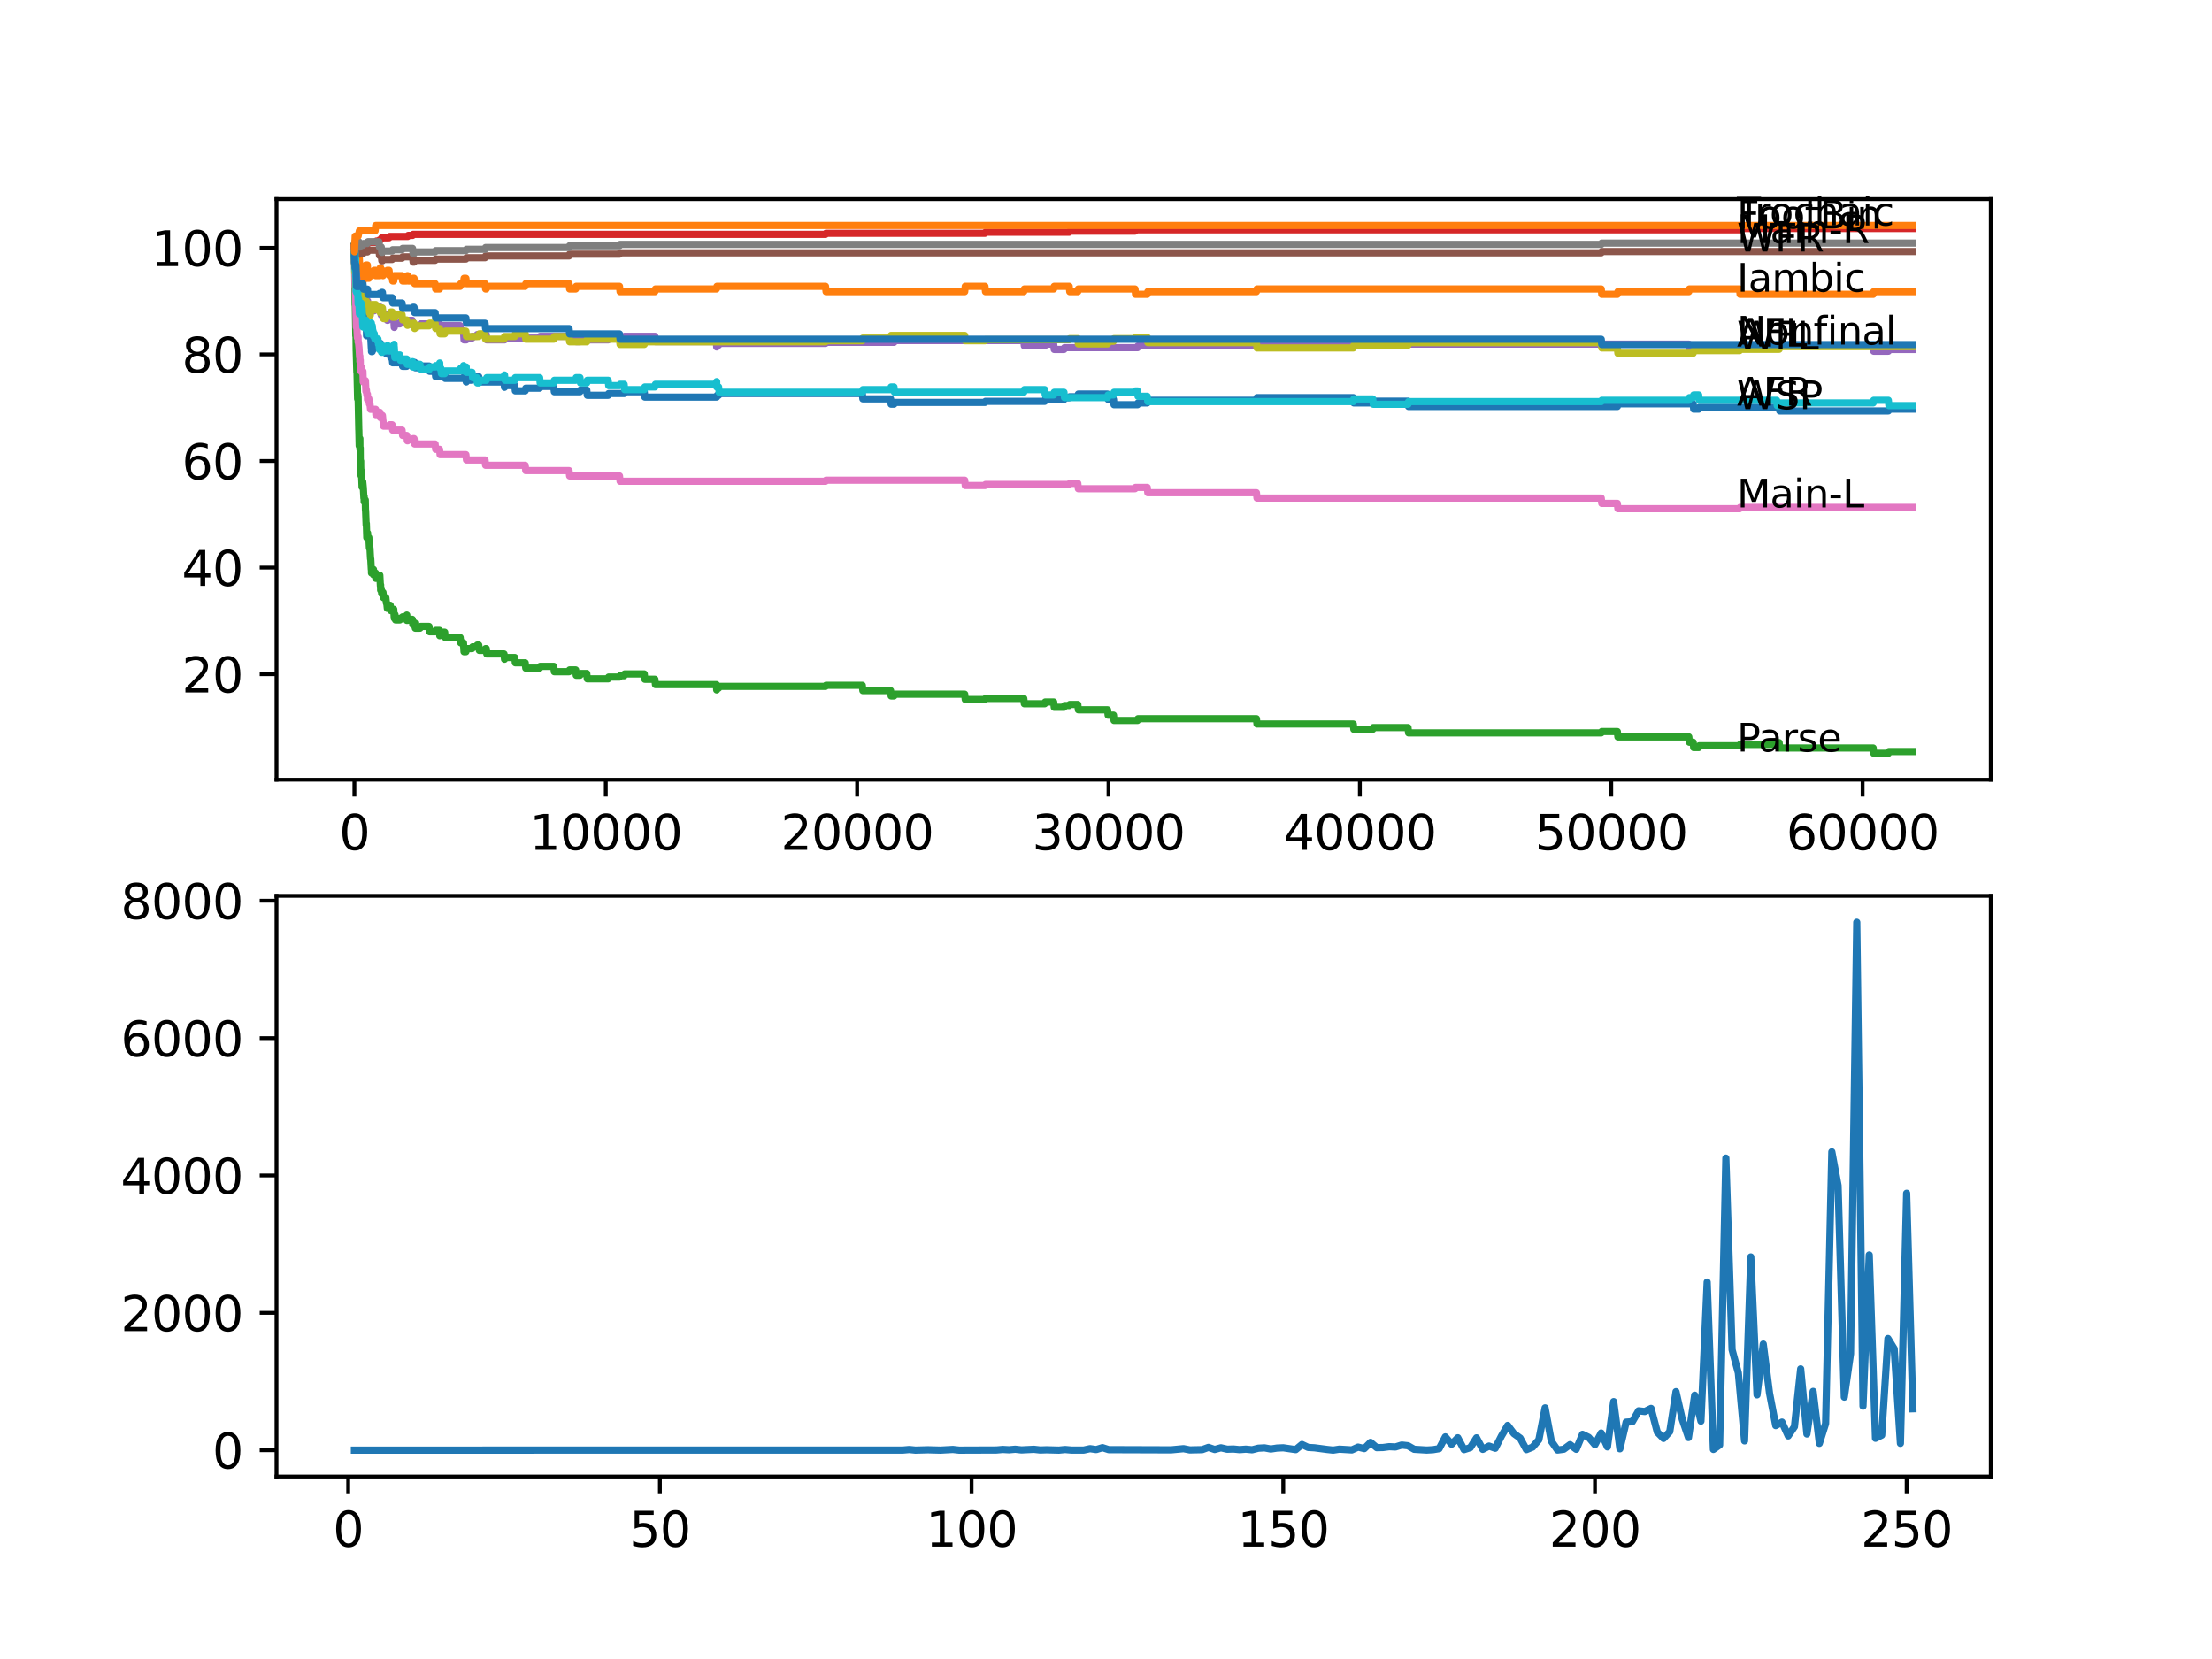 <?xml version="1.0" encoding="utf-8" standalone="no"?>
<!DOCTYPE svg PUBLIC "-//W3C//DTD SVG 1.1//EN"
  "http://www.w3.org/Graphics/SVG/1.1/DTD/svg11.dtd">
<svg xmlns:xlink="http://www.w3.org/1999/xlink" width="460.8pt" height="345.6pt" viewBox="0 0 460.8 345.6" xmlns="http://www.w3.org/2000/svg" version="1.1">
 <defs>
  <style type="text/css">*{stroke-linejoin: round; stroke-linecap: butt}</style>
 </defs>
 <g id="figure_1">
  <g id="patch_1">
   <path d="M 0 345.6 
L 460.8 345.6 
L 460.8 0 
L 0 0 
z
" style="fill: #ffffff"/>
  </g>
  <g id="axes_1">
   <g id="patch_2">
    <path d="M 57.6 162.432 
L 414.72 162.432 
L 414.72 41.472 
L 57.6 41.472 
z
" style="fill: #ffffff"/>
   </g>
   <g id="matplotlib.axis_1">
    <g id="xtick_1">
     <g id="line2d_1">
      <defs>
       <path id="m82b2df6c8b" d="M 0 0 
L 0 3.5 
" style="stroke: #000000; stroke-width: 0.8"/>
      </defs>
      <g>
       <use xlink:href="#m82b2df6c8b" x="73.827" y="162.432" style="stroke: #000000; stroke-width: 0.8"/>
      </g>
     </g>
     <g id="text_1">
      <!-- 0 -->
      <g transform="translate(70.646 177.03)scale(0.1 -0.1)">
       <defs>
        <path id="DejaVuSans-30" d="M 2034 4250 
Q 1547 4250 1301 3770 
Q 1056 3291 1056 2328 
Q 1056 1369 1301 889 
Q 1547 409 2034 409 
Q 2525 409 2770 889 
Q 3016 1369 3016 2328 
Q 3016 3291 2770 3770 
Q 2525 4250 2034 4250 
z
M 2034 4750 
Q 2819 4750 3233 4129 
Q 3647 3509 3647 2328 
Q 3647 1150 3233 529 
Q 2819 -91 2034 -91 
Q 1250 -91 836 529 
Q 422 1150 422 2328 
Q 422 3509 836 4129 
Q 1250 4750 2034 4750 
z
" transform="scale(0.016)"/>
       </defs>
       <use xlink:href="#DejaVuSans-30"/>
      </g>
     </g>
    </g>
    <g id="xtick_2">
     <g id="line2d_2">
      <g>
       <use xlink:href="#m82b2df6c8b" x="126.192" y="162.432" style="stroke: #000000; stroke-width: 0.8"/>
      </g>
     </g>
     <g id="text_2">
      <!-- 10000 -->
      <g transform="translate(110.286 177.03)scale(0.1 -0.1)">
       <defs>
        <path id="DejaVuSans-31" d="M 794 531 
L 1825 531 
L 1825 4091 
L 703 3866 
L 703 4441 
L 1819 4666 
L 2450 4666 
L 2450 531 
L 3481 531 
L 3481 0 
L 794 0 
L 794 531 
z
" transform="scale(0.016)"/>
       </defs>
       <use xlink:href="#DejaVuSans-31"/>
       <use xlink:href="#DejaVuSans-30" x="63.623"/>
       <use xlink:href="#DejaVuSans-30" x="127.246"/>
       <use xlink:href="#DejaVuSans-30" x="190.869"/>
       <use xlink:href="#DejaVuSans-30" x="254.492"/>
      </g>
     </g>
    </g>
    <g id="xtick_3">
     <g id="line2d_3">
      <g>
       <use xlink:href="#m82b2df6c8b" x="178.556" y="162.432" style="stroke: #000000; stroke-width: 0.8"/>
      </g>
     </g>
     <g id="text_3">
      <!-- 20000 -->
      <g transform="translate(162.65 177.03)scale(0.1 -0.1)">
       <defs>
        <path id="DejaVuSans-32" d="M 1228 531 
L 3431 531 
L 3431 0 
L 469 0 
L 469 531 
Q 828 903 1448 1529 
Q 2069 2156 2228 2338 
Q 2531 2678 2651 2914 
Q 2772 3150 2772 3378 
Q 2772 3750 2511 3984 
Q 2250 4219 1831 4219 
Q 1534 4219 1204 4116 
Q 875 4013 500 3803 
L 500 4441 
Q 881 4594 1212 4672 
Q 1544 4750 1819 4750 
Q 2544 4750 2975 4387 
Q 3406 4025 3406 3419 
Q 3406 3131 3298 2873 
Q 3191 2616 2906 2266 
Q 2828 2175 2409 1742 
Q 1991 1309 1228 531 
z
" transform="scale(0.016)"/>
       </defs>
       <use xlink:href="#DejaVuSans-32"/>
       <use xlink:href="#DejaVuSans-30" x="63.623"/>
       <use xlink:href="#DejaVuSans-30" x="127.246"/>
       <use xlink:href="#DejaVuSans-30" x="190.869"/>
       <use xlink:href="#DejaVuSans-30" x="254.492"/>
      </g>
     </g>
    </g>
    <g id="xtick_4">
     <g id="line2d_4">
      <g>
       <use xlink:href="#m82b2df6c8b" x="230.921" y="162.432" style="stroke: #000000; stroke-width: 0.8"/>
      </g>
     </g>
     <g id="text_4">
      <!-- 30000 -->
      <g transform="translate(215.015 177.03)scale(0.1 -0.1)">
       <defs>
        <path id="DejaVuSans-33" d="M 2597 2516 
Q 3050 2419 3304 2112 
Q 3559 1806 3559 1356 
Q 3559 666 3084 287 
Q 2609 -91 1734 -91 
Q 1441 -91 1130 -33 
Q 819 25 488 141 
L 488 750 
Q 750 597 1062 519 
Q 1375 441 1716 441 
Q 2309 441 2620 675 
Q 2931 909 2931 1356 
Q 2931 1769 2642 2001 
Q 2353 2234 1838 2234 
L 1294 2234 
L 1294 2753 
L 1863 2753 
Q 2328 2753 2575 2939 
Q 2822 3125 2822 3475 
Q 2822 3834 2567 4026 
Q 2313 4219 1838 4219 
Q 1578 4219 1281 4162 
Q 984 4106 628 3988 
L 628 4550 
Q 988 4650 1302 4700 
Q 1616 4750 1894 4750 
Q 2613 4750 3031 4423 
Q 3450 4097 3450 3541 
Q 3450 3153 3228 2886 
Q 3006 2619 2597 2516 
z
" transform="scale(0.016)"/>
       </defs>
       <use xlink:href="#DejaVuSans-33"/>
       <use xlink:href="#DejaVuSans-30" x="63.623"/>
       <use xlink:href="#DejaVuSans-30" x="127.246"/>
       <use xlink:href="#DejaVuSans-30" x="190.869"/>
       <use xlink:href="#DejaVuSans-30" x="254.492"/>
      </g>
     </g>
    </g>
    <g id="xtick_5">
     <g id="line2d_5">
      <g>
       <use xlink:href="#m82b2df6c8b" x="283.285" y="162.432" style="stroke: #000000; stroke-width: 0.8"/>
      </g>
     </g>
     <g id="text_5">
      <!-- 40000 -->
      <g transform="translate(267.379 177.03)scale(0.1 -0.1)">
       <defs>
        <path id="DejaVuSans-34" d="M 2419 4116 
L 825 1625 
L 2419 1625 
L 2419 4116 
z
M 2253 4666 
L 3047 4666 
L 3047 1625 
L 3713 1625 
L 3713 1100 
L 3047 1100 
L 3047 0 
L 2419 0 
L 2419 1100 
L 313 1100 
L 313 1709 
L 2253 4666 
z
" transform="scale(0.016)"/>
       </defs>
       <use xlink:href="#DejaVuSans-34"/>
       <use xlink:href="#DejaVuSans-30" x="63.623"/>
       <use xlink:href="#DejaVuSans-30" x="127.246"/>
       <use xlink:href="#DejaVuSans-30" x="190.869"/>
       <use xlink:href="#DejaVuSans-30" x="254.492"/>
      </g>
     </g>
    </g>
    <g id="xtick_6">
     <g id="line2d_6">
      <g>
       <use xlink:href="#m82b2df6c8b" x="335.65" y="162.432" style="stroke: #000000; stroke-width: 0.8"/>
      </g>
     </g>
     <g id="text_6">
      <!-- 50000 -->
      <g transform="translate(319.744 177.03)scale(0.1 -0.1)">
       <defs>
        <path id="DejaVuSans-35" d="M 691 4666 
L 3169 4666 
L 3169 4134 
L 1269 4134 
L 1269 2991 
Q 1406 3038 1543 3061 
Q 1681 3084 1819 3084 
Q 2600 3084 3056 2656 
Q 3513 2228 3513 1497 
Q 3513 744 3044 326 
Q 2575 -91 1722 -91 
Q 1428 -91 1123 -41 
Q 819 9 494 109 
L 494 744 
Q 775 591 1075 516 
Q 1375 441 1709 441 
Q 2250 441 2565 725 
Q 2881 1009 2881 1497 
Q 2881 1984 2565 2268 
Q 2250 2553 1709 2553 
Q 1456 2553 1204 2497 
Q 953 2441 691 2322 
L 691 4666 
z
" transform="scale(0.016)"/>
       </defs>
       <use xlink:href="#DejaVuSans-35"/>
       <use xlink:href="#DejaVuSans-30" x="63.623"/>
       <use xlink:href="#DejaVuSans-30" x="127.246"/>
       <use xlink:href="#DejaVuSans-30" x="190.869"/>
       <use xlink:href="#DejaVuSans-30" x="254.492"/>
      </g>
     </g>
    </g>
    <g id="xtick_7">
     <g id="line2d_7">
      <g>
       <use xlink:href="#m82b2df6c8b" x="388.014" y="162.432" style="stroke: #000000; stroke-width: 0.8"/>
      </g>
     </g>
     <g id="text_7">
      <!-- 60000 -->
      <g transform="translate(372.108 177.03)scale(0.1 -0.1)">
       <defs>
        <path id="DejaVuSans-36" d="M 2113 2584 
Q 1688 2584 1439 2293 
Q 1191 2003 1191 1497 
Q 1191 994 1439 701 
Q 1688 409 2113 409 
Q 2538 409 2786 701 
Q 3034 994 3034 1497 
Q 3034 2003 2786 2293 
Q 2538 2584 2113 2584 
z
M 3366 4563 
L 3366 3988 
Q 3128 4100 2886 4159 
Q 2644 4219 2406 4219 
Q 1781 4219 1451 3797 
Q 1122 3375 1075 2522 
Q 1259 2794 1537 2939 
Q 1816 3084 2150 3084 
Q 2853 3084 3261 2657 
Q 3669 2231 3669 1497 
Q 3669 778 3244 343 
Q 2819 -91 2113 -91 
Q 1303 -91 875 529 
Q 447 1150 447 2328 
Q 447 3434 972 4092 
Q 1497 4750 2381 4750 
Q 2619 4750 2861 4703 
Q 3103 4656 3366 4563 
z
" transform="scale(0.016)"/>
       </defs>
       <use xlink:href="#DejaVuSans-36"/>
       <use xlink:href="#DejaVuSans-30" x="63.623"/>
       <use xlink:href="#DejaVuSans-30" x="127.246"/>
       <use xlink:href="#DejaVuSans-30" x="190.869"/>
       <use xlink:href="#DejaVuSans-30" x="254.492"/>
      </g>
     </g>
    </g>
   </g>
   <g id="matplotlib.axis_2">
    <g id="ytick_1">
     <g id="line2d_8">
      <defs>
       <path id="me78295c06f" d="M 0 0 
L -3.5 0 
" style="stroke: #000000; stroke-width: 0.8"/>
      </defs>
      <g>
       <use xlink:href="#me78295c06f" x="57.6" y="140.448" style="stroke: #000000; stroke-width: 0.8"/>
      </g>
     </g>
     <g id="text_8">
      <!-- 20 -->
      <g transform="translate(37.875 144.247)scale(0.1 -0.1)">
       <use xlink:href="#DejaVuSans-32"/>
       <use xlink:href="#DejaVuSans-30" x="63.623"/>
      </g>
     </g>
    </g>
    <g id="ytick_2">
     <g id="line2d_9">
      <g>
       <use xlink:href="#me78295c06f" x="57.6" y="118.244" style="stroke: #000000; stroke-width: 0.8"/>
      </g>
     </g>
     <g id="text_9">
      <!-- 40 -->
      <g transform="translate(37.875 122.043)scale(0.1 -0.1)">
       <use xlink:href="#DejaVuSans-34"/>
       <use xlink:href="#DejaVuSans-30" x="63.623"/>
      </g>
     </g>
    </g>
    <g id="ytick_3">
     <g id="line2d_10">
      <g>
       <use xlink:href="#me78295c06f" x="57.6" y="96.04" style="stroke: #000000; stroke-width: 0.8"/>
      </g>
     </g>
     <g id="text_10">
      <!-- 60 -->
      <g transform="translate(37.875 99.839)scale(0.1 -0.1)">
       <use xlink:href="#DejaVuSans-36"/>
       <use xlink:href="#DejaVuSans-30" x="63.623"/>
      </g>
     </g>
    </g>
    <g id="ytick_4">
     <g id="line2d_11">
      <g>
       <use xlink:href="#me78295c06f" x="57.6" y="73.837" style="stroke: #000000; stroke-width: 0.8"/>
      </g>
     </g>
     <g id="text_11">
      <!-- 80 -->
      <g transform="translate(37.875 77.636)scale(0.1 -0.1)">
       <defs>
        <path id="DejaVuSans-38" d="M 2034 2216 
Q 1584 2216 1326 1975 
Q 1069 1734 1069 1313 
Q 1069 891 1326 650 
Q 1584 409 2034 409 
Q 2484 409 2743 651 
Q 3003 894 3003 1313 
Q 3003 1734 2745 1975 
Q 2488 2216 2034 2216 
z
M 1403 2484 
Q 997 2584 770 2862 
Q 544 3141 544 3541 
Q 544 4100 942 4425 
Q 1341 4750 2034 4750 
Q 2731 4750 3128 4425 
Q 3525 4100 3525 3541 
Q 3525 3141 3298 2862 
Q 3072 2584 2669 2484 
Q 3125 2378 3379 2068 
Q 3634 1759 3634 1313 
Q 3634 634 3220 271 
Q 2806 -91 2034 -91 
Q 1263 -91 848 271 
Q 434 634 434 1313 
Q 434 1759 690 2068 
Q 947 2378 1403 2484 
z
M 1172 3481 
Q 1172 3119 1398 2916 
Q 1625 2713 2034 2713 
Q 2441 2713 2670 2916 
Q 2900 3119 2900 3481 
Q 2900 3844 2670 4047 
Q 2441 4250 2034 4250 
Q 1625 4250 1398 4047 
Q 1172 3844 1172 3481 
z
" transform="scale(0.016)"/>
       </defs>
       <use xlink:href="#DejaVuSans-38"/>
       <use xlink:href="#DejaVuSans-30" x="63.623"/>
      </g>
     </g>
    </g>
    <g id="ytick_5">
     <g id="line2d_12">
      <g>
       <use xlink:href="#me78295c06f" x="57.6" y="51.633" style="stroke: #000000; stroke-width: 0.8"/>
      </g>
     </g>
     <g id="text_12">
      <!-- 100 -->
      <g transform="translate(31.512 55.432)scale(0.1 -0.1)">
       <use xlink:href="#DejaVuSans-31"/>
       <use xlink:href="#DejaVuSans-30" x="63.623"/>
       <use xlink:href="#DejaVuSans-30" x="127.246"/>
      </g>
     </g>
    </g>
   </g>
   <g id="line2d_13">
    <path d="M 73.833 51.355 
L 73.843 50.856 
L 73.869 55.075 
L 73.885 55.075 
L 73.948 55.26 
L 74 54.149 
L 74.006 54.149 
L 74.121 57.11 
L 74.126 56.925 
L 74.131 56.925 
L 74.157 55.815 
L 74.199 59.885 
L 74.21 59.885 
L 74.33 62.106 
L 74.372 62.846 
L 74.43 61.551 
L 74.498 63.401 
L 74.545 62.439 
L 74.555 62.439 
L 74.566 63.549 
L 74.613 61.699 
L 74.665 62.439 
L 74.676 62.439 
L 74.791 64.289 
L 74.812 64.289 
L 74.927 65.584 
L 74.964 65.584 
L 74.974 66.139 
L 75.079 64.807 
L 75.126 64.807 
L 75.131 64.437 
L 75.142 66.657 
L 75.215 66.287 
L 75.231 66.287 
L 75.304 65.695 
L 75.309 66.805 
L 75.33 66.805 
L 75.43 66.805 
L 75.556 65.695 
L 75.592 65.695 
L 75.692 64.77 
L 75.697 65.88 
L 75.807 65.88 
L 75.854 65.51 
L 75.859 66.62 
L 75.906 66.62 
L 76.048 66.62 
L 76.158 66.25 
L 76.273 68.471 
L 76.315 68.101 
L 76.357 69.951 
L 76.362 69.951 
L 76.409 69.951 
L 76.524 69.581 
L 76.645 69.174 
L 76.833 69.174 
L 76.886 68.619 
L 76.891 69.729 
L 76.938 69.729 
L 77.069 69.729 
L 77.142 69.174 
L 77.147 70.284 
L 77.174 70.284 
L 77.231 70.284 
L 77.352 72.504 
L 77.383 72.134 
L 77.388 73.245 
L 77.451 73.245 
L 77.535 73.245 
L 77.65 72.874 
L 77.713 72.874 
L 77.828 72.504 
L 77.964 72.504 
L 78.079 72.134 
L 78.729 72.134 
L 78.844 71.764 
L 78.938 71.764 
L 79.053 71.542 
L 79.289 71.542 
L 79.368 72.652 
L 79.399 72.282 
L 79.425 72.282 
L 79.54 72.06 
L 79.661 72.06 
L 79.776 73.171 
L 79.781 73.171 
L 79.897 72.615 
L 80.378 72.615 
L 80.493 73.726 
L 80.776 73.726 
L 80.891 73.356 
L 81.289 73.356 
L 81.405 74.466 
L 81.682 74.466 
L 81.797 75.576 
L 82.091 75.576 
L 82.216 74.466 
L 82.279 74.466 
L 82.394 75.576 
L 83.295 75.576 
L 83.41 75.206 
L 83.751 75.206 
L 83.866 76.316 
L 84.698 76.316 
L 84.814 75.946 
L 84.934 75.946 
L 85.049 75.724 
L 85.939 75.724 
L 86.055 75.502 
L 86.4 75.502 
L 86.515 76.612 
L 87.484 76.612 
L 87.599 76.242 
L 89.375 76.242 
L 89.49 77.352 
L 90.636 77.352 
L 90.752 78.462 
L 91.6 78.462 
L 91.715 78.092 
L 91.836 78.092 
L 91.951 77.722 
L 92.632 77.722 
L 92.747 78.832 
L 96.559 78.832 
L 96.674 78.462 
L 97.056 78.462 
L 97.124 79.573 
L 97.166 79.202 
L 98.334 79.202 
L 98.449 78.832 
L 99.313 78.832 
L 99.428 78.462 
L 99.732 78.462 
L 99.847 79.573 
L 104.995 79.573 
L 105.1 80.683 
L 105.105 80.313 
L 107.236 80.313 
L 107.351 81.423 
L 109.409 81.423 
L 109.524 80.868 
L 112.41 80.868 
L 112.525 80.498 
L 115.358 80.498 
L 115.473 81.608 
L 120.814 81.608 
L 120.929 81.238 
L 122.228 81.238 
L 122.343 82.348 
L 126.689 82.348 
L 126.805 81.978 
L 130.015 81.978 
L 130.13 81.608 
L 134.209 81.608 
L 134.324 82.718 
L 149.3 82.718 
L 149.416 82.348 
L 149.698 82.348 
L 149.814 81.978 
L 179.63 81.978 
L 179.745 83.088 
L 185.521 83.088 
L 185.636 84.198 
L 186.228 84.198 
L 186.343 83.828 
L 205.179 83.828 
L 205.294 83.606 
L 217.626 83.606 
L 217.741 83.236 
L 221.642 83.236 
L 221.757 82.866 
L 222.731 82.866 
L 222.846 82.644 
L 224.522 82.644 
L 224.637 82.089 
L 230.722 82.089 
L 230.837 83.199 
L 231.958 83.199 
L 232.073 84.309 
L 236.959 84.309 
L 237.074 83.939 
L 238.99 83.939 
L 239.106 83.384 
L 261.737 83.384 
L 261.853 82.829 
L 281.913 82.829 
L 282.029 83.939 
L 285.961 83.939 
L 286.076 83.569 
L 293.313 83.569 
L 293.428 84.679 
L 336.922 84.679 
L 337.038 84.124 
L 352.715 84.124 
L 352.831 85.234 
L 353.862 85.234 
L 353.977 84.864 
L 370.111 84.864 
L 370.226 84.494 
L 370.629 84.494 
L 370.745 85.605 
L 393.376 85.605 
L 393.492 85.234 
L 398.487 85.234 
L 398.487 85.234 
" clip-path="url(#p3425c92b2b)" style="fill: none; stroke: #1f77b4; stroke-width: 1.5; stroke-linecap: square"/>
   </g>
   <g id="line2d_14">
    <path d="M 73.833 51.633 
L 73.838 51.633 
L 73.875 50.763 
L 73.89 54.094 
L 74 55.667 
L 73.964 53.446 
L 74.006 55.112 
L 74.016 55.112 
L 74.032 57.332 
L 74.131 56.222 
L 74.184 55.297 
L 74.215 57.239 
L 74.225 57.239 
L 74.231 57.239 
L 74.346 56.314 
L 74.414 56.314 
L 74.529 54.649 
L 74.644 55.759 
L 74.66 55.759 
L 74.796 52.984 
L 74.822 52.984 
L 74.948 56.314 
L 74.964 56.314 
L 75.069 55.204 
L 75.006 56.869 
L 75.074 56.314 
L 75.168 56.314 
L 75.283 57.979 
L 75.336 57.979 
L 75.451 56.314 
L 75.561 56.314 
L 75.597 55.759 
L 75.608 57.979 
L 75.66 57.424 
L 75.665 57.424 
L 75.681 58.535 
L 75.775 57.979 
L 76.09 57.979 
L 76.221 55.204 
L 76.32 56.314 
L 76.331 55.204 
L 76.524 55.204 
L 76.645 57.979 
L 76.833 57.979 
L 76.948 57.424 
L 77.069 57.424 
L 77.184 56.869 
L 77.802 56.869 
L 77.917 56.314 
L 78.148 56.314 
L 78.252 57.424 
L 78.258 56.314 
L 78.294 56.314 
L 78.409 57.424 
L 79.122 57.424 
L 79.237 55.759 
L 79.284 55.759 
L 79.399 56.869 
L 79.404 56.869 
L 79.52 56.314 
L 79.661 56.314 
L 79.776 57.424 
L 79.781 57.424 
L 79.897 56.869 
L 80.572 56.869 
L 80.687 56.314 
L 81.043 56.314 
L 81.159 57.424 
L 81.682 57.424 
L 81.797 58.535 
L 82.023 58.535 
L 82.143 57.424 
L 83.751 57.424 
L 83.866 58.535 
L 84.74 58.535 
L 84.855 57.424 
L 84.934 57.424 
L 85.049 58.535 
L 85.877 58.535 
L 85.992 57.979 
L 86.254 57.979 
L 86.369 59.09 
L 90.636 59.09 
L 90.752 60.2 
L 91.558 60.2 
L 91.673 59.645 
L 95.857 59.645 
L 95.972 59.09 
L 96.548 59.09 
L 96.669 57.979 
L 97.056 57.979 
L 97.172 59.09 
L 101.041 59.09 
L 101.157 60.2 
L 101.293 60.2 
L 101.408 59.645 
L 109.409 59.645 
L 109.524 59.09 
L 118.542 59.09 
L 118.657 60.2 
L 119.919 60.2 
L 120.034 59.645 
L 129.051 59.645 
L 129.166 60.755 
L 136.424 60.755 
L 136.539 60.2 
L 149.243 60.2 
L 149.358 59.645 
L 171.969 59.645 
L 172.084 60.755 
L 200.963 60.755 
L 201.078 59.645 
L 205.179 59.645 
L 205.294 60.755 
L 213.269 60.755 
L 213.384 60.2 
L 219.5 60.2 
L 219.615 59.645 
L 222.731 59.645 
L 222.846 60.755 
L 224.522 60.755 
L 224.637 60.2 
L 236.44 60.2 
L 236.555 61.31 
L 238.99 61.31 
L 239.106 60.755 
L 261.737 60.755 
L 261.853 60.2 
L 333.566 60.2 
L 333.681 61.31 
L 336.922 61.31 
L 337.038 60.755 
L 351.81 60.755 
L 351.925 60.2 
L 362.377 60.2 
L 362.492 61.31 
L 390.219 61.31 
L 390.334 60.755 
L 398.487 60.755 
L 398.487 60.755 
" clip-path="url(#p3425c92b2b)" style="fill: none; stroke: #ff7f0e; stroke-width: 1.5; stroke-linecap: square"/>
   </g>
   <g id="line2d_15">
    <path d="M 73.833 51.355 
L 73.979 63.53 
L 73.995 62.79 
L 74 62.79 
L 74.121 69.969 
L 74.142 69.414 
L 74.152 69.414 
L 74.157 69.044 
L 74.199 73.115 
L 74.205 73.115 
L 74.335 77.556 
L 74.367 77.556 
L 74.498 83.107 
L 74.555 82.144 
L 74.561 83.255 
L 74.597 82.515 
L 74.739 89.546 
L 74.749 89.546 
L 74.822 92.876 
L 74.87 91.951 
L 74.901 91.951 
L 74.964 91.359 
L 74.974 93.579 
L 74.985 93.579 
L 75 93.579 
L 75.032 93.302 
L 75.053 96.632 
L 75.069 96.632 
L 75.131 96.04 
L 75.137 97.15 
L 75.21 99.093 
L 75.252 98.131 
L 75.304 98.131 
L 75.43 101.462 
L 75.556 100.351 
L 75.561 100.351 
L 75.676 101.554 
L 75.681 101.554 
L 75.802 103.775 
L 75.807 103.775 
L 75.854 103.404 
L 75.859 104.515 
L 75.906 104.515 
L 76.048 104.515 
L 76.09 104.145 
L 76.132 106.365 
L 76.158 106.365 
L 76.273 109.418 
L 76.278 109.048 
L 76.315 109.048 
L 76.409 112.008 
L 76.435 111.638 
L 76.524 111.638 
L 76.577 111.046 
L 76.582 112.156 
L 76.624 111.971 
L 76.833 111.971 
L 76.954 114.192 
L 77.069 114.192 
L 77.189 116.412 
L 77.231 116.412 
L 77.352 118.633 
L 77.383 118.262 
L 77.388 119.373 
L 77.451 119.373 
L 77.535 119.373 
L 77.65 119.003 
L 77.713 119.003 
L 77.802 118.633 
L 77.807 119.743 
L 77.812 119.743 
L 77.964 119.743 
L 78.079 119.373 
L 78.252 119.373 
L 78.294 120.483 
L 78.362 120.205 
L 78.729 120.205 
L 78.844 119.835 
L 79.122 119.835 
L 79.242 122.056 
L 79.284 122.056 
L 79.289 121.834 
L 79.294 122.944 
L 79.378 122.574 
L 79.404 122.574 
L 79.52 123.684 
L 79.661 123.684 
L 79.776 123.406 
L 79.781 123.406 
L 79.897 124.516 
L 80.378 124.516 
L 80.493 125.627 
L 80.572 125.627 
L 80.687 126.737 
L 80.776 126.737 
L 80.891 126.367 
L 81.043 126.367 
L 81.159 126.089 
L 81.289 126.089 
L 81.405 127.199 
L 81.682 127.199 
L 81.797 126.922 
L 82.023 126.922 
L 82.127 128.772 
L 82.138 128.402 
L 82.164 128.402 
L 82.279 128.032 
L 82.394 129.142 
L 83.295 129.142 
L 83.41 128.772 
L 83.751 128.772 
L 83.866 128.495 
L 84.698 128.495 
L 84.74 128.125 
L 84.745 129.235 
L 84.798 129.235 
L 84.934 129.235 
L 85.049 129.013 
L 85.877 129.013 
L 85.992 130.123 
L 86.254 130.123 
L 86.369 129.753 
L 86.4 129.753 
L 86.515 130.863 
L 87.484 130.863 
L 87.599 130.493 
L 89.375 130.493 
L 89.49 131.603 
L 90.636 131.603 
L 90.752 131.326 
L 91.558 131.326 
L 91.6 132.436 
L 91.668 132.066 
L 91.836 132.066 
L 91.951 131.696 
L 92.632 131.696 
L 92.747 132.806 
L 95.857 132.806 
L 95.972 133.916 
L 96.548 133.916 
L 96.664 135.766 
L 97.056 135.766 
L 97.177 135.119 
L 98.334 135.119 
L 98.449 134.749 
L 99.313 134.749 
L 99.428 134.379 
L 99.732 134.379 
L 99.847 135.489 
L 101.041 135.489 
L 101.157 135.119 
L 101.293 135.119 
L 101.408 136.229 
L 104.995 136.229 
L 105.1 137.339 
L 105.105 136.969 
L 107.236 136.969 
L 107.351 138.079 
L 109.409 138.079 
L 109.524 139.189 
L 112.41 139.189 
L 112.525 138.819 
L 115.358 138.819 
L 115.473 139.93 
L 118.542 139.93 
L 118.657 139.559 
L 119.919 139.559 
L 120.034 140.67 
L 120.814 140.67 
L 120.929 140.3 
L 122.228 140.3 
L 122.343 141.41 
L 126.689 141.41 
L 126.805 141.04 
L 129.051 141.04 
L 129.166 140.762 
L 130.015 140.762 
L 130.13 140.392 
L 134.209 140.392 
L 134.324 141.502 
L 136.424 141.502 
L 136.539 142.612 
L 149.243 142.612 
L 149.3 143.723 
L 149.353 143.353 
L 149.698 143.353 
L 149.814 142.983 
L 171.969 142.983 
L 172.084 142.76 
L 179.63 142.76 
L 179.745 143.871 
L 185.521 143.871 
L 185.636 144.981 
L 186.228 144.981 
L 186.343 144.611 
L 200.963 144.611 
L 201.078 145.721 
L 205.179 145.721 
L 205.294 145.499 
L 213.269 145.499 
L 213.384 146.609 
L 217.626 146.609 
L 217.741 146.239 
L 219.5 146.239 
L 219.615 147.349 
L 221.642 147.349 
L 221.757 146.979 
L 222.731 146.979 
L 222.846 146.757 
L 224.522 146.757 
L 224.637 147.867 
L 230.722 147.867 
L 230.837 148.978 
L 231.958 148.978 
L 232.073 150.088 
L 236.959 150.088 
L 237.074 149.718 
L 261.737 149.718 
L 261.853 150.828 
L 281.913 150.828 
L 282.029 151.938 
L 285.961 151.938 
L 286.076 151.568 
L 293.313 151.568 
L 293.428 152.678 
L 333.566 152.678 
L 333.681 152.401 
L 336.922 152.401 
L 337.038 153.511 
L 351.81 153.511 
L 351.925 154.621 
L 352.715 154.621 
L 352.831 155.731 
L 353.862 155.731 
L 353.977 155.361 
L 362.377 155.361 
L 362.492 155.084 
L 370.111 155.084 
L 370.226 154.713 
L 370.629 154.713 
L 370.745 155.824 
L 390.219 155.824 
L 390.334 156.934 
L 393.376 156.934 
L 393.492 156.564 
L 398.487 156.564 
L 398.487 156.564 
" clip-path="url(#p3425c92b2b)" style="fill: none; stroke: #2ca02c; stroke-width: 1.5; stroke-linecap: square"/>
   </g>
   <g id="line2d_16">
    <path d="M 73.833 51.633 
L 73.843 51.633 
L 73.969 50.8 
L 74.006 51.91 
L 74.079 51.318 
L 74.121 51.318 
L 74.236 51.133 
L 74.529 51.133 
L 74.644 50.911 
L 74.749 50.911 
L 74.822 52.022 
L 74.864 51.836 
L 74.901 51.836 
L 74.911 52.947 
L 75.011 52.447 
L 75.069 52.447 
L 75.189 51.948 
L 75.247 51.948 
L 75.362 51.725 
L 75.597 51.725 
L 75.718 51.17 
L 76.221 51.17 
L 76.336 50.893 
L 76.524 50.893 
L 76.645 50.486 
L 78.294 50.486 
L 78.409 50.208 
L 78.938 50.208 
L 79.053 49.986 
L 79.284 49.986 
L 79.399 49.764 
L 79.425 49.764 
L 79.54 49.542 
L 81.043 49.542 
L 81.159 49.265 
L 84.934 49.265 
L 85.049 49.043 
L 85.939 49.043 
L 86.055 48.82 
L 171.969 48.82 
L 172.084 48.598 
L 205.179 48.598 
L 205.294 48.376 
L 222.731 48.376 
L 222.846 48.154 
L 236.44 48.154 
L 236.555 47.877 
L 362.377 47.877 
L 362.492 47.599 
L 398.487 47.599 
L 398.487 47.599 
" clip-path="url(#p3425c92b2b)" style="fill: none; stroke: #d62728; stroke-width: 1.5; stroke-linecap: square"/>
   </g>
   <g id="line2d_17">
    <path d="M 73.833 51.633 
L 73.838 51.633 
L 73.927 54.964 
L 73.958 54.593 
L 73.964 54.593 
L 73.974 54.223 
L 74.011 56.814 
L 74.037 56.592 
L 74.063 58.812 
L 74.152 57.517 
L 74.178 56.777 
L 74.236 58.627 
L 74.252 58.257 
L 74.273 58.257 
L 74.33 57.887 
L 74.335 58.997 
L 74.372 58.997 
L 74.409 58.997 
L 74.414 58.627 
L 74.487 60.107 
L 74.493 60.107 
L 74.498 61.218 
L 74.592 59.737 
L 74.597 59.737 
L 74.602 59.737 
L 74.692 61.588 
L 74.718 61.218 
L 74.833 61.218 
L 74.953 60.477 
L 75.032 60.477 
L 75.126 61.588 
L 75.142 61.218 
L 75.194 61.218 
L 75.21 62.328 
L 75.304 61.588 
L 75.409 61.588 
L 75.43 62.698 
L 75.519 61.958 
L 75.545 61.958 
L 75.561 61.588 
L 75.566 62.698 
L 75.65 62.328 
L 75.681 62.328 
L 75.796 63.438 
L 75.807 63.438 
L 75.922 63.068 
L 76.048 63.068 
L 76.09 62.698 
L 76.095 63.808 
L 76.147 63.808 
L 76.273 63.808 
L 76.393 63.068 
L 76.409 63.068 
L 76.524 62.698 
L 76.577 62.698 
L 76.619 63.808 
L 76.692 63.623 
L 76.833 63.623 
L 76.948 64.733 
L 77.352 64.733 
L 77.467 64.363 
L 77.535 64.363 
L 77.65 63.993 
L 77.713 63.993 
L 77.802 63.623 
L 77.807 64.733 
L 77.812 64.733 
L 77.964 64.733 
L 78.079 64.363 
L 78.729 64.363 
L 78.844 63.993 
L 79.226 63.993 
L 79.284 65.103 
L 79.341 64.881 
L 79.368 64.881 
L 79.404 64.511 
L 79.41 65.621 
L 79.467 65.621 
L 80.572 65.621 
L 80.687 66.731 
L 80.776 66.731 
L 80.891 66.361 
L 82.023 66.361 
L 82.127 68.212 
L 82.138 67.842 
L 82.164 67.842 
L 82.279 67.472 
L 83.295 67.472 
L 83.41 67.102 
L 84.698 67.102 
L 84.814 66.731 
L 85.877 66.731 
L 85.992 67.842 
L 87.484 67.842 
L 87.599 67.472 
L 91.558 67.472 
L 91.6 68.582 
L 91.668 68.212 
L 91.836 68.212 
L 91.951 67.842 
L 95.857 67.842 
L 95.972 68.952 
L 96.548 68.952 
L 96.664 70.802 
L 97.124 70.802 
L 97.24 70.432 
L 98.334 70.432 
L 98.449 70.062 
L 99.313 70.062 
L 99.428 69.692 
L 101.293 69.692 
L 101.408 70.802 
L 105.1 70.802 
L 105.215 70.432 
L 112.41 70.432 
L 112.525 70.062 
L 119.919 70.062 
L 120.034 71.172 
L 120.814 71.172 
L 120.929 70.802 
L 126.689 70.802 
L 126.805 70.432 
L 130.015 70.432 
L 130.13 70.062 
L 136.424 70.062 
L 136.539 71.172 
L 149.243 71.172 
L 149.3 72.282 
L 149.353 71.912 
L 149.698 71.912 
L 149.814 71.542 
L 171.969 71.542 
L 172.084 71.32 
L 186.228 71.32 
L 186.343 70.95 
L 213.269 70.95 
L 213.384 72.06 
L 217.626 72.06 
L 217.741 71.69 
L 219.5 71.69 
L 219.615 72.8 
L 221.642 72.8 
L 221.757 72.43 
L 236.959 72.43 
L 237.074 72.06 
L 285.961 72.06 
L 286.076 71.69 
L 351.81 71.69 
L 351.925 72.8 
L 353.862 72.8 
L 353.977 72.43 
L 370.111 72.43 
L 370.226 72.06 
L 390.219 72.06 
L 390.334 73.171 
L 393.376 73.171 
L 393.492 72.8 
L 398.487 72.8 
L 398.487 72.8 
" clip-path="url(#p3425c92b2b)" style="fill: none; stroke: #9467bd; stroke-width: 1.5; stroke-linecap: square"/>
   </g>
   <g id="line2d_18">
    <path d="M 73.833 51.355 
L 73.838 52.466 
L 73.943 52.022 
L 73.958 52.022 
L 73.969 51.744 
L 73.974 52.854 
L 74.053 52.854 
L 74.157 52.854 
L 74.288 51.744 
L 74.749 51.744 
L 74.864 52.854 
L 75.603 52.854 
L 75.718 52.484 
L 76.545 52.484 
L 76.66 52.114 
L 78.938 52.114 
L 79.053 53.224 
L 79.425 53.224 
L 79.54 54.334 
L 79.661 54.334 
L 79.776 54.057 
L 81.682 54.057 
L 81.797 53.779 
L 83.751 53.779 
L 83.866 53.502 
L 85.939 53.502 
L 86.055 54.612 
L 86.254 54.612 
L 86.369 54.242 
L 90.636 54.242 
L 90.752 53.964 
L 97.056 53.964 
L 97.172 53.687 
L 101.041 53.687 
L 101.157 53.317 
L 118.542 53.317 
L 118.657 52.947 
L 129.051 52.947 
L 129.166 52.669 
L 333.566 52.669 
L 333.681 52.392 
L 398.487 52.392 
L 398.487 52.392 
" clip-path="url(#p3425c92b2b)" style="fill: none; stroke: #8c564b; stroke-width: 1.5; stroke-linecap: square"/>
   </g>
   <g id="line2d_19">
    <path d="M 73.833 52.743 
L 73.974 59.682 
L 74.016 59.682 
L 74.032 59.46 
L 74.063 61.68 
L 74.079 61.68 
L 74.084 61.68 
L 74.225 68.156 
L 74.33 68.156 
L 74.451 70.377 
L 74.529 70.377 
L 74.597 70.155 
L 74.602 71.265 
L 74.618 71.265 
L 74.665 71.265 
L 74.781 72.375 
L 74.786 72.375 
L 74.906 74.41 
L 74.911 74.41 
L 74.964 74.188 
L 74.969 75.298 
L 75.006 75.021 
L 75.042 75.021 
L 75.069 77.241 
L 75.163 77.019 
L 75.168 77.019 
L 75.288 76.52 
L 75.336 76.52 
L 75.451 77.63 
L 75.597 77.63 
L 75.603 77.352 
L 75.66 79.573 
L 75.676 79.295 
L 76.126 79.295 
L 76.221 81.515 
L 76.241 81.238 
L 76.32 81.238 
L 76.435 82.348 
L 76.524 82.348 
L 76.545 82.126 
L 76.55 83.236 
L 76.613 83.236 
L 76.619 83.236 
L 76.734 83.051 
L 76.833 83.051 
L 76.948 84.161 
L 77.069 84.161 
L 77.184 85.271 
L 78.252 85.271 
L 78.294 86.382 
L 78.362 86.104 
L 78.938 86.104 
L 79.053 85.882 
L 79.122 85.882 
L 79.237 86.992 
L 79.284 86.992 
L 79.399 86.77 
L 79.425 86.77 
L 79.54 86.548 
L 79.661 86.548 
L 79.776 87.658 
L 79.781 87.658 
L 79.897 88.769 
L 81.043 88.769 
L 81.159 88.491 
L 81.682 88.491 
L 81.797 89.601 
L 83.751 89.601 
L 83.866 90.711 
L 84.74 90.711 
L 84.855 91.822 
L 84.934 91.822 
L 85.049 91.6 
L 85.939 91.6 
L 86.055 91.378 
L 86.254 91.378 
L 86.369 92.488 
L 90.636 92.488 
L 90.752 93.598 
L 91.558 93.598 
L 91.673 94.708 
L 97.056 94.708 
L 97.172 95.818 
L 101.041 95.818 
L 101.157 96.928 
L 109.409 96.928 
L 109.524 98.039 
L 118.542 98.039 
L 118.657 99.149 
L 129.051 99.149 
L 129.166 100.259 
L 171.969 100.259 
L 172.084 100.037 
L 200.963 100.037 
L 201.078 101.147 
L 205.179 101.147 
L 205.294 100.925 
L 222.731 100.925 
L 222.846 100.703 
L 224.522 100.703 
L 224.637 101.813 
L 236.44 101.813 
L 236.555 101.536 
L 238.99 101.536 
L 239.106 102.646 
L 261.737 102.646 
L 261.853 103.756 
L 333.566 103.756 
L 333.681 104.866 
L 336.922 104.866 
L 337.038 105.976 
L 362.377 105.976 
L 362.492 105.699 
L 398.487 105.699 
L 398.487 105.699 
" clip-path="url(#p3425c92b2b)" style="fill: none; stroke: #e377c2; stroke-width: 1.5; stroke-linecap: square"/>
   </g>
   <g id="line2d_20">
    <path d="M 73.833 51.355 
L 73.953 50.634 
L 73.958 50.634 
L 73.969 50.356 
L 73.974 51.466 
L 74.053 51.466 
L 74.157 51.466 
L 74.288 50.356 
L 74.749 50.356 
L 74.864 51.466 
L 74.901 51.466 
L 75.016 51.096 
L 75.603 51.096 
L 75.718 50.726 
L 76.545 50.726 
L 76.66 50.356 
L 78.938 50.356 
L 79.053 51.466 
L 79.425 51.466 
L 79.54 52.577 
L 79.661 52.577 
L 79.776 52.299 
L 81.682 52.299 
L 81.797 52.022 
L 83.751 52.022 
L 83.866 51.744 
L 85.939 51.744 
L 86.055 52.854 
L 86.254 52.854 
L 86.369 52.484 
L 90.636 52.484 
L 90.752 52.207 
L 97.056 52.207 
L 97.172 51.929 
L 101.041 51.929 
L 101.157 51.559 
L 118.542 51.559 
L 118.657 51.189 
L 129.051 51.189 
L 129.166 50.911 
L 333.566 50.911 
L 333.681 50.634 
L 398.487 50.634 
L 398.487 50.634 
" clip-path="url(#p3425c92b2b)" style="fill: none; stroke: #7f7f7f; stroke-width: 1.5; stroke-linecap: square"/>
   </g>
   <g id="line2d_21">
    <path d="M 73.833 52.743 
L 73.838 52.743 
L 73.964 56.814 
L 74.006 56.814 
L 74.032 55.667 
L 74.089 58.442 
L 74.095 58.442 
L 74.1 57.887 
L 74.136 59.922 
L 74.205 58.257 
L 74.267 60.2 
L 74.314 59.645 
L 74.33 59.09 
L 74.398 60.755 
L 74.414 60.755 
L 74.43 60.755 
L 74.55 59.423 
L 74.555 59.423 
L 74.597 58.868 
L 74.602 59.978 
L 74.665 59.423 
L 74.676 60.533 
L 74.775 59.423 
L 74.786 59.423 
L 74.812 60.533 
L 74.896 59.793 
L 74.901 59.793 
L 74.969 61.791 
L 75.016 60.958 
L 75.042 60.958 
L 75.069 63.179 
L 75.158 61.847 
L 75.168 61.847 
L 75.288 61.347 
L 75.304 61.347 
L 75.336 60.792 
L 75.341 61.902 
L 75.409 61.902 
L 75.597 61.902 
L 75.603 61.625 
L 75.66 63.845 
L 75.676 63.567 
L 75.692 63.567 
L 75.807 63.012 
L 75.854 63.012 
L 75.969 62.457 
L 76.126 62.457 
L 76.221 64.123 
L 76.236 63.29 
L 76.315 63.29 
L 76.32 62.735 
L 76.325 63.845 
L 76.425 63.29 
L 76.524 63.29 
L 76.545 63.068 
L 76.55 64.178 
L 76.613 64.178 
L 76.619 64.178 
L 76.734 63.993 
L 76.833 63.993 
L 76.886 65.103 
L 76.943 64.548 
L 77.069 64.548 
L 77.142 65.658 
L 77.179 65.103 
L 77.231 65.103 
L 77.352 63.993 
L 77.383 63.993 
L 77.498 63.438 
L 78.252 63.438 
L 78.294 64.548 
L 78.362 64.271 
L 78.938 64.271 
L 79.053 64.048 
L 79.122 64.048 
L 79.237 65.159 
L 79.284 65.159 
L 79.41 64.382 
L 79.425 64.382 
L 79.54 64.16 
L 79.661 64.16 
L 79.776 65.27 
L 79.781 65.27 
L 79.897 66.38 
L 80.378 66.38 
L 80.493 65.825 
L 81.043 65.825 
L 81.159 65.547 
L 81.289 65.547 
L 81.405 64.992 
L 81.682 64.992 
L 81.797 66.102 
L 82.279 66.102 
L 82.394 65.547 
L 83.751 65.547 
L 83.866 66.657 
L 84.74 66.657 
L 84.855 67.768 
L 84.934 67.768 
L 85.049 67.546 
L 85.939 67.546 
L 86.055 67.324 
L 86.254 67.324 
L 86.369 68.434 
L 86.4 68.434 
L 86.515 67.879 
L 89.375 67.879 
L 89.49 67.324 
L 90.636 67.324 
L 90.752 68.434 
L 91.558 68.434 
L 91.673 69.544 
L 92.632 69.544 
L 92.747 68.989 
L 97.056 68.989 
L 97.172 70.099 
L 99.732 70.099 
L 99.847 69.544 
L 101.041 69.544 
L 101.157 70.654 
L 104.995 70.654 
L 105.11 70.099 
L 107.236 70.099 
L 107.351 69.544 
L 109.409 69.544 
L 109.524 70.654 
L 115.358 70.654 
L 115.473 70.099 
L 118.542 70.099 
L 118.657 71.209 
L 122.228 71.209 
L 122.343 70.654 
L 129.051 70.654 
L 129.166 71.764 
L 134.209 71.764 
L 134.324 71.209 
L 171.969 71.209 
L 172.084 70.987 
L 179.63 70.987 
L 179.745 70.432 
L 185.521 70.432 
L 185.636 69.877 
L 200.963 69.877 
L 201.078 70.987 
L 205.179 70.987 
L 205.294 70.765 
L 222.731 70.765 
L 222.846 70.543 
L 224.522 70.543 
L 224.637 71.653 
L 230.722 71.653 
L 230.837 71.098 
L 231.958 71.098 
L 232.073 70.543 
L 236.44 70.543 
L 236.555 70.266 
L 238.99 70.266 
L 239.106 71.376 
L 261.737 71.376 
L 261.853 72.486 
L 281.913 72.486 
L 282.029 71.931 
L 293.313 71.931 
L 293.428 71.376 
L 333.566 71.376 
L 333.681 72.486 
L 336.922 72.486 
L 337.038 73.596 
L 352.715 73.596 
L 352.831 73.041 
L 362.377 73.041 
L 362.492 72.763 
L 370.629 72.763 
L 370.745 72.208 
L 398.487 72.208 
L 398.487 72.208 
" clip-path="url(#p3425c92b2b)" style="fill: none; stroke: #bcbd22; stroke-width: 1.5; stroke-linecap: square"/>
   </g>
   <g id="line2d_22">
    <path d="M 73.833 52.743 
L 73.838 53.853 
L 73.869 52.151 
L 73.943 53.261 
L 73.964 52.429 
L 73.995 56.314 
L 74.042 54.279 
L 74.058 54.279 
L 74.063 53.724 
L 74.089 57.609 
L 74.131 57.054 
L 74.178 60.662 
L 74.257 60.385 
L 74.267 60.385 
L 74.278 60.94 
L 74.383 59.46 
L 74.393 59.46 
L 74.409 58.905 
L 74.445 61.125 
L 74.498 59.46 
L 74.602 63.345 
L 74.623 62.79 
L 74.634 62.79 
L 74.692 62.235 
L 74.66 63.345 
L 74.744 62.79 
L 74.749 62.79 
L 74.87 65.381 
L 74.901 65.381 
L 75.027 64.234 
L 75.032 64.234 
L 75.131 64.789 
L 75.147 63.678 
L 75.194 63.678 
L 75.21 63.123 
L 75.236 65.344 
L 75.288 65.344 
L 75.304 65.344 
L 75.425 64.234 
L 75.43 64.234 
L 75.556 67.564 
L 75.561 67.564 
L 75.592 67.009 
L 75.597 68.119 
L 75.665 68.119 
L 75.802 66.731 
L 75.807 66.731 
L 75.854 67.842 
L 75.917 67.287 
L 76.048 67.287 
L 76.09 68.397 
L 76.158 67.842 
L 76.273 66.731 
L 76.351 68.397 
L 76.388 67.842 
L 76.409 67.842 
L 76.524 68.952 
L 76.577 68.952 
L 76.619 68.397 
L 76.624 69.507 
L 76.681 69.507 
L 76.886 69.507 
L 77.001 68.952 
L 77.142 68.952 
L 77.263 67.842 
L 77.273 67.842 
L 77.352 67.287 
L 77.357 68.397 
L 77.378 68.397 
L 77.383 68.397 
L 77.498 67.842 
L 77.535 67.842 
L 77.65 68.952 
L 77.713 68.952 
L 77.802 70.062 
L 77.823 69.507 
L 77.964 69.507 
L 78.079 70.617 
L 78.729 70.617 
L 78.844 71.727 
L 78.938 71.727 
L 79.053 72.837 
L 79.226 72.837 
L 79.347 71.727 
L 79.368 71.727 
L 79.483 73.393 
L 79.661 73.393 
L 79.776 73.115 
L 80.378 73.115 
L 80.493 72.56 
L 80.572 72.56 
L 80.687 72.005 
L 80.776 72.005 
L 80.891 73.115 
L 81.289 73.115 
L 81.405 72.56 
L 81.682 72.56 
L 81.797 72.282 
L 82.023 72.282 
L 82.091 71.727 
L 82.096 72.837 
L 82.127 72.282 
L 82.248 74.503 
L 82.279 74.503 
L 82.394 73.948 
L 83.295 73.948 
L 83.41 75.058 
L 83.751 75.058 
L 83.866 74.78 
L 84.698 74.78 
L 84.814 75.89 
L 85.877 75.89 
L 85.939 75.335 
L 85.945 76.446 
L 85.981 76.446 
L 86.4 76.446 
L 86.515 75.89 
L 87.484 75.89 
L 87.599 77.001 
L 89.375 77.001 
L 89.49 76.446 
L 90.636 76.446 
L 90.752 76.168 
L 91.558 76.168 
L 91.6 75.613 
L 91.605 76.723 
L 91.663 76.723 
L 91.836 76.723 
L 91.951 77.833 
L 92.632 77.833 
L 92.747 77.278 
L 95.857 77.278 
L 95.972 76.723 
L 96.548 76.723 
L 96.559 76.168 
L 96.564 77.278 
L 96.658 76.723 
L 97.056 76.723 
L 97.124 76.446 
L 97.13 77.556 
L 97.151 77.556 
L 98.334 77.556 
L 98.449 78.666 
L 99.313 78.666 
L 99.428 79.776 
L 99.732 79.776 
L 99.847 79.221 
L 101.293 79.221 
L 101.408 78.666 
L 104.995 78.666 
L 105.1 78.111 
L 105.215 79.221 
L 107.236 79.221 
L 107.351 78.666 
L 112.41 78.666 
L 112.525 79.776 
L 115.358 79.776 
L 115.473 79.221 
L 119.919 79.221 
L 120.034 78.666 
L 120.814 78.666 
L 120.929 79.776 
L 122.228 79.776 
L 122.343 79.221 
L 126.689 79.221 
L 126.805 80.331 
L 129.051 80.331 
L 129.166 80.054 
L 130.015 80.054 
L 130.13 81.164 
L 134.209 81.164 
L 134.324 80.609 
L 136.424 80.609 
L 136.539 80.054 
L 149.243 80.054 
L 149.3 79.499 
L 149.306 80.609 
L 149.348 80.609 
L 149.698 80.609 
L 149.814 81.719 
L 179.63 81.719 
L 179.745 81.164 
L 185.521 81.164 
L 185.636 80.609 
L 186.228 80.609 
L 186.343 81.719 
L 213.269 81.719 
L 213.384 81.164 
L 217.626 81.164 
L 217.741 82.274 
L 219.5 82.274 
L 219.615 81.719 
L 221.642 81.719 
L 221.757 82.829 
L 230.722 82.829 
L 230.837 82.274 
L 231.958 82.274 
L 232.073 81.719 
L 236.44 81.719 
L 236.555 81.441 
L 236.959 81.441 
L 237.074 82.552 
L 238.99 82.552 
L 239.106 83.662 
L 281.913 83.662 
L 282.029 83.107 
L 285.961 83.107 
L 286.076 84.217 
L 293.313 84.217 
L 293.428 83.662 
L 333.566 83.662 
L 333.681 83.384 
L 351.81 83.384 
L 351.925 82.829 
L 352.715 82.829 
L 352.831 82.274 
L 353.862 82.274 
L 353.977 83.384 
L 370.111 83.384 
L 370.226 84.494 
L 370.629 84.494 
L 370.745 83.939 
L 390.219 83.939 
L 390.334 83.384 
L 393.376 83.384 
L 393.492 84.494 
L 398.487 84.494 
L 398.487 84.494 
" clip-path="url(#p3425c92b2b)" style="fill: none; stroke: #17becf; stroke-width: 1.5; stroke-linecap: square"/>
   </g>
   <g id="line2d_23">
    <path d="M 73.833 52.743 
L 73.838 52.466 
L 73.854 54.686 
L 73.906 54.686 
L 73.958 54.686 
L 73.969 55.796 
L 74.068 55.241 
L 74.157 55.241 
L 74.288 59.682 
L 74.749 59.682 
L 74.864 59.127 
L 75.603 59.127 
L 75.718 60.237 
L 76.545 60.237 
L 76.66 61.347 
L 78.938 61.347 
L 79.053 61.125 
L 79.425 61.125 
L 79.54 60.903 
L 79.661 60.903 
L 79.776 62.013 
L 81.682 62.013 
L 81.797 63.123 
L 83.751 63.123 
L 83.866 64.234 
L 85.939 64.234 
L 86.055 64.011 
L 86.254 64.011 
L 86.369 65.122 
L 90.636 65.122 
L 90.752 66.232 
L 97.056 66.232 
L 97.172 67.342 
L 101.041 67.342 
L 101.157 68.452 
L 118.542 68.452 
L 118.657 69.562 
L 129.051 69.562 
L 129.166 70.673 
L 333.566 70.673 
L 333.681 71.783 
L 398.487 71.783 
L 398.487 71.783 
" clip-path="url(#p3425c92b2b)" style="fill: none; stroke: #1f77b4; stroke-width: 1.5; stroke-linecap: square"/>
   </g>
   <g id="line2d_24">
    <path d="M 73.833 51.633 
L 73.848 52.466 
L 73.99 49.191 
L 74.608 49.191 
L 74.723 48.635 
L 74.749 48.635 
L 74.864 48.08 
L 78.148 48.08 
L 78.263 46.97 
L 398.487 46.97 
L 398.487 46.97 
" clip-path="url(#p3425c92b2b)" style="fill: none; stroke: #ff7f0e; stroke-width: 1.5; stroke-linecap: square"/>
   </g>
   <g id="patch_3">
    <path d="M 57.6 162.432 
L 57.6 41.472 
" style="fill: none; stroke: #000000; stroke-width: 0.8; stroke-linejoin: miter; stroke-linecap: square"/>
   </g>
   <g id="patch_4">
    <path d="M 414.72 162.432 
L 414.72 41.472 
" style="fill: none; stroke: #000000; stroke-width: 0.8; stroke-linejoin: miter; stroke-linecap: square"/>
   </g>
   <g id="patch_5">
    <path d="M 57.6 162.432 
L 414.72 162.432 
" style="fill: none; stroke: #000000; stroke-width: 0.8; stroke-linejoin: miter; stroke-linecap: square"/>
   </g>
   <g id="patch_6">
    <path d="M 57.6 41.472 
L 414.72 41.472 
" style="fill: none; stroke: #000000; stroke-width: 0.8; stroke-linejoin: miter; stroke-linecap: square"/>
   </g>
   <g id="text_13">
    <!-- WSP -->
    <g transform="translate(361.832 85.234)scale(0.08 -0.08)">
     <defs>
      <path id="DejaVuSans-57" d="M 213 4666 
L 850 4666 
L 1831 722 
L 2809 4666 
L 3519 4666 
L 4500 722 
L 5478 4666 
L 6119 4666 
L 4947 0 
L 4153 0 
L 3169 4050 
L 2175 0 
L 1381 0 
L 213 4666 
z
" transform="scale(0.016)"/>
      <path id="DejaVuSans-53" d="M 3425 4513 
L 3425 3897 
Q 3066 4069 2747 4153 
Q 2428 4238 2131 4238 
Q 1616 4238 1336 4038 
Q 1056 3838 1056 3469 
Q 1056 3159 1242 3001 
Q 1428 2844 1947 2747 
L 2328 2669 
Q 3034 2534 3370 2195 
Q 3706 1856 3706 1288 
Q 3706 609 3251 259 
Q 2797 -91 1919 -91 
Q 1588 -91 1214 -16 
Q 841 59 441 206 
L 441 856 
Q 825 641 1194 531 
Q 1563 422 1919 422 
Q 2459 422 2753 634 
Q 3047 847 3047 1241 
Q 3047 1584 2836 1778 
Q 2625 1972 2144 2069 
L 1759 2144 
Q 1053 2284 737 2584 
Q 422 2884 422 3419 
Q 422 4038 858 4394 
Q 1294 4750 2059 4750 
Q 2388 4750 2728 4690 
Q 3069 4631 3425 4513 
z
" transform="scale(0.016)"/>
      <path id="DejaVuSans-50" d="M 1259 4147 
L 1259 2394 
L 2053 2394 
Q 2494 2394 2734 2622 
Q 2975 2850 2975 3272 
Q 2975 3691 2734 3919 
Q 2494 4147 2053 4147 
L 1259 4147 
z
M 628 4666 
L 2053 4666 
Q 2838 4666 3239 4311 
Q 3641 3956 3641 3272 
Q 3641 2581 3239 2228 
Q 2838 1875 2053 1875 
L 1259 1875 
L 1259 0 
L 628 0 
L 628 4666 
z
" transform="scale(0.016)"/>
     </defs>
     <use xlink:href="#DejaVuSans-57"/>
     <use xlink:href="#DejaVuSans-53" x="98.877"/>
     <use xlink:href="#DejaVuSans-50" x="162.354"/>
    </g>
   </g>
   <g id="text_14">
    <!-- Iambic -->
    <g transform="translate(361.832 60.755)scale(0.08 -0.08)">
     <defs>
      <path id="DejaVuSans-49" d="M 628 4666 
L 1259 4666 
L 1259 0 
L 628 0 
L 628 4666 
z
" transform="scale(0.016)"/>
      <path id="DejaVuSans-61" d="M 2194 1759 
Q 1497 1759 1228 1600 
Q 959 1441 959 1056 
Q 959 750 1161 570 
Q 1363 391 1709 391 
Q 2188 391 2477 730 
Q 2766 1069 2766 1631 
L 2766 1759 
L 2194 1759 
z
M 3341 1997 
L 3341 0 
L 2766 0 
L 2766 531 
Q 2569 213 2275 61 
Q 1981 -91 1556 -91 
Q 1019 -91 701 211 
Q 384 513 384 1019 
Q 384 1609 779 1909 
Q 1175 2209 1959 2209 
L 2766 2209 
L 2766 2266 
Q 2766 2663 2505 2880 
Q 2244 3097 1772 3097 
Q 1472 3097 1187 3025 
Q 903 2953 641 2809 
L 641 3341 
Q 956 3463 1253 3523 
Q 1550 3584 1831 3584 
Q 2591 3584 2966 3190 
Q 3341 2797 3341 1997 
z
" transform="scale(0.016)"/>
      <path id="DejaVuSans-6d" d="M 3328 2828 
Q 3544 3216 3844 3400 
Q 4144 3584 4550 3584 
Q 5097 3584 5394 3201 
Q 5691 2819 5691 2113 
L 5691 0 
L 5113 0 
L 5113 2094 
Q 5113 2597 4934 2840 
Q 4756 3084 4391 3084 
Q 3944 3084 3684 2787 
Q 3425 2491 3425 1978 
L 3425 0 
L 2847 0 
L 2847 2094 
Q 2847 2600 2669 2842 
Q 2491 3084 2119 3084 
Q 1678 3084 1418 2786 
Q 1159 2488 1159 1978 
L 1159 0 
L 581 0 
L 581 3500 
L 1159 3500 
L 1159 2956 
Q 1356 3278 1631 3431 
Q 1906 3584 2284 3584 
Q 2666 3584 2933 3390 
Q 3200 3197 3328 2828 
z
" transform="scale(0.016)"/>
      <path id="DejaVuSans-62" d="M 3116 1747 
Q 3116 2381 2855 2742 
Q 2594 3103 2138 3103 
Q 1681 3103 1420 2742 
Q 1159 2381 1159 1747 
Q 1159 1113 1420 752 
Q 1681 391 2138 391 
Q 2594 391 2855 752 
Q 3116 1113 3116 1747 
z
M 1159 2969 
Q 1341 3281 1617 3432 
Q 1894 3584 2278 3584 
Q 2916 3584 3314 3078 
Q 3713 2572 3713 1747 
Q 3713 922 3314 415 
Q 2916 -91 2278 -91 
Q 1894 -91 1617 61 
Q 1341 213 1159 525 
L 1159 0 
L 581 0 
L 581 4863 
L 1159 4863 
L 1159 2969 
z
" transform="scale(0.016)"/>
      <path id="DejaVuSans-69" d="M 603 3500 
L 1178 3500 
L 1178 0 
L 603 0 
L 603 3500 
z
M 603 4863 
L 1178 4863 
L 1178 4134 
L 603 4134 
L 603 4863 
z
" transform="scale(0.016)"/>
      <path id="DejaVuSans-63" d="M 3122 3366 
L 3122 2828 
Q 2878 2963 2633 3030 
Q 2388 3097 2138 3097 
Q 1578 3097 1268 2742 
Q 959 2388 959 1747 
Q 959 1106 1268 751 
Q 1578 397 2138 397 
Q 2388 397 2633 464 
Q 2878 531 3122 666 
L 3122 134 
Q 2881 22 2623 -34 
Q 2366 -91 2075 -91 
Q 1284 -91 818 406 
Q 353 903 353 1747 
Q 353 2603 823 3093 
Q 1294 3584 2113 3584 
Q 2378 3584 2631 3529 
Q 2884 3475 3122 3366 
z
" transform="scale(0.016)"/>
     </defs>
     <use xlink:href="#DejaVuSans-49"/>
     <use xlink:href="#DejaVuSans-61" x="29.492"/>
     <use xlink:href="#DejaVuSans-6d" x="90.771"/>
     <use xlink:href="#DejaVuSans-62" x="188.184"/>
     <use xlink:href="#DejaVuSans-69" x="251.66"/>
     <use xlink:href="#DejaVuSans-63" x="279.443"/>
    </g>
   </g>
   <g id="text_15">
    <!-- Parse -->
    <g transform="translate(361.832 156.564)scale(0.08 -0.08)">
     <defs>
      <path id="DejaVuSans-72" d="M 2631 2963 
Q 2534 3019 2420 3045 
Q 2306 3072 2169 3072 
Q 1681 3072 1420 2755 
Q 1159 2438 1159 1844 
L 1159 0 
L 581 0 
L 581 3500 
L 1159 3500 
L 1159 2956 
Q 1341 3275 1631 3429 
Q 1922 3584 2338 3584 
Q 2397 3584 2469 3576 
Q 2541 3569 2628 3553 
L 2631 2963 
z
" transform="scale(0.016)"/>
      <path id="DejaVuSans-73" d="M 2834 3397 
L 2834 2853 
Q 2591 2978 2328 3040 
Q 2066 3103 1784 3103 
Q 1356 3103 1142 2972 
Q 928 2841 928 2578 
Q 928 2378 1081 2264 
Q 1234 2150 1697 2047 
L 1894 2003 
Q 2506 1872 2764 1633 
Q 3022 1394 3022 966 
Q 3022 478 2636 193 
Q 2250 -91 1575 -91 
Q 1294 -91 989 -36 
Q 684 19 347 128 
L 347 722 
Q 666 556 975 473 
Q 1284 391 1588 391 
Q 1994 391 2212 530 
Q 2431 669 2431 922 
Q 2431 1156 2273 1281 
Q 2116 1406 1581 1522 
L 1381 1569 
Q 847 1681 609 1914 
Q 372 2147 372 2553 
Q 372 3047 722 3315 
Q 1072 3584 1716 3584 
Q 2034 3584 2315 3537 
Q 2597 3491 2834 3397 
z
" transform="scale(0.016)"/>
      <path id="DejaVuSans-65" d="M 3597 1894 
L 3597 1613 
L 953 1613 
Q 991 1019 1311 708 
Q 1631 397 2203 397 
Q 2534 397 2845 478 
Q 3156 559 3463 722 
L 3463 178 
Q 3153 47 2828 -22 
Q 2503 -91 2169 -91 
Q 1331 -91 842 396 
Q 353 884 353 1716 
Q 353 2575 817 3079 
Q 1281 3584 2069 3584 
Q 2775 3584 3186 3129 
Q 3597 2675 3597 1894 
z
M 3022 2063 
Q 3016 2534 2758 2815 
Q 2500 3097 2075 3097 
Q 1594 3097 1305 2825 
Q 1016 2553 972 2059 
L 3022 2063 
z
" transform="scale(0.016)"/>
     </defs>
     <use xlink:href="#DejaVuSans-50"/>
     <use xlink:href="#DejaVuSans-61" x="55.803"/>
     <use xlink:href="#DejaVuSans-72" x="117.082"/>
     <use xlink:href="#DejaVuSans-73" x="158.195"/>
     <use xlink:href="#DejaVuSans-65" x="210.295"/>
    </g>
   </g>
   <g id="text_16">
    <!-- FootBin -->
    <g transform="translate(361.832 47.599)scale(0.08 -0.08)">
     <defs>
      <path id="DejaVuSans-46" d="M 628 4666 
L 3309 4666 
L 3309 4134 
L 1259 4134 
L 1259 2759 
L 3109 2759 
L 3109 2228 
L 1259 2228 
L 1259 0 
L 628 0 
L 628 4666 
z
" transform="scale(0.016)"/>
      <path id="DejaVuSans-6f" d="M 1959 3097 
Q 1497 3097 1228 2736 
Q 959 2375 959 1747 
Q 959 1119 1226 758 
Q 1494 397 1959 397 
Q 2419 397 2687 759 
Q 2956 1122 2956 1747 
Q 2956 2369 2687 2733 
Q 2419 3097 1959 3097 
z
M 1959 3584 
Q 2709 3584 3137 3096 
Q 3566 2609 3566 1747 
Q 3566 888 3137 398 
Q 2709 -91 1959 -91 
Q 1206 -91 779 398 
Q 353 888 353 1747 
Q 353 2609 779 3096 
Q 1206 3584 1959 3584 
z
" transform="scale(0.016)"/>
      <path id="DejaVuSans-74" d="M 1172 4494 
L 1172 3500 
L 2356 3500 
L 2356 3053 
L 1172 3053 
L 1172 1153 
Q 1172 725 1289 603 
Q 1406 481 1766 481 
L 2356 481 
L 2356 0 
L 1766 0 
Q 1100 0 847 248 
Q 594 497 594 1153 
L 594 3053 
L 172 3053 
L 172 3500 
L 594 3500 
L 594 4494 
L 1172 4494 
z
" transform="scale(0.016)"/>
      <path id="DejaVuSans-42" d="M 1259 2228 
L 1259 519 
L 2272 519 
Q 2781 519 3026 730 
Q 3272 941 3272 1375 
Q 3272 1813 3026 2020 
Q 2781 2228 2272 2228 
L 1259 2228 
z
M 1259 4147 
L 1259 2741 
L 2194 2741 
Q 2656 2741 2882 2914 
Q 3109 3088 3109 3444 
Q 3109 3797 2882 3972 
Q 2656 4147 2194 4147 
L 1259 4147 
z
M 628 4666 
L 2241 4666 
Q 2963 4666 3353 4366 
Q 3744 4066 3744 3513 
Q 3744 3084 3544 2831 
Q 3344 2578 2956 2516 
Q 3422 2416 3680 2098 
Q 3938 1781 3938 1306 
Q 3938 681 3513 340 
Q 3088 0 2303 0 
L 628 0 
L 628 4666 
z
" transform="scale(0.016)"/>
      <path id="DejaVuSans-6e" d="M 3513 2113 
L 3513 0 
L 2938 0 
L 2938 2094 
Q 2938 2591 2744 2837 
Q 2550 3084 2163 3084 
Q 1697 3084 1428 2787 
Q 1159 2491 1159 1978 
L 1159 0 
L 581 0 
L 581 3500 
L 1159 3500 
L 1159 2956 
Q 1366 3272 1645 3428 
Q 1925 3584 2291 3584 
Q 2894 3584 3203 3211 
Q 3513 2838 3513 2113 
z
" transform="scale(0.016)"/>
     </defs>
     <use xlink:href="#DejaVuSans-46"/>
     <use xlink:href="#DejaVuSans-6f" x="53.895"/>
     <use xlink:href="#DejaVuSans-6f" x="115.076"/>
     <use xlink:href="#DejaVuSans-74" x="176.258"/>
     <use xlink:href="#DejaVuSans-42" x="215.467"/>
     <use xlink:href="#DejaVuSans-69" x="284.07"/>
     <use xlink:href="#DejaVuSans-6e" x="311.854"/>
    </g>
   </g>
   <g id="text_17">
    <!-- WFL -->
    <g transform="translate(361.832 72.8)scale(0.08 -0.08)">
     <defs>
      <path id="DejaVuSans-4c" d="M 628 4666 
L 1259 4666 
L 1259 531 
L 3531 531 
L 3531 0 
L 628 0 
L 628 4666 
z
" transform="scale(0.016)"/>
     </defs>
     <use xlink:href="#DejaVuSans-57"/>
     <use xlink:href="#DejaVuSans-46" x="98.877"/>
     <use xlink:href="#DejaVuSans-4c" x="156.396"/>
    </g>
   </g>
   <g id="text_18">
    <!-- WFR -->
    <g transform="translate(361.832 52.392)scale(0.08 -0.08)">
     <defs>
      <path id="DejaVuSans-52" d="M 2841 2188 
Q 3044 2119 3236 1894 
Q 3428 1669 3622 1275 
L 4263 0 
L 3584 0 
L 2988 1197 
Q 2756 1666 2539 1819 
Q 2322 1972 1947 1972 
L 1259 1972 
L 1259 0 
L 628 0 
L 628 4666 
L 2053 4666 
Q 2853 4666 3247 4331 
Q 3641 3997 3641 3322 
Q 3641 2881 3436 2590 
Q 3231 2300 2841 2188 
z
M 1259 4147 
L 1259 2491 
L 2053 2491 
Q 2509 2491 2742 2702 
Q 2975 2913 2975 3322 
Q 2975 3731 2742 3939 
Q 2509 4147 2053 4147 
L 1259 4147 
z
" transform="scale(0.016)"/>
     </defs>
     <use xlink:href="#DejaVuSans-57"/>
     <use xlink:href="#DejaVuSans-46" x="98.877"/>
     <use xlink:href="#DejaVuSans-52" x="156.396"/>
    </g>
   </g>
   <g id="text_19">
    <!-- Main-L -->
    <g transform="translate(361.832 105.699)scale(0.08 -0.08)">
     <defs>
      <path id="DejaVuSans-4d" d="M 628 4666 
L 1569 4666 
L 2759 1491 
L 3956 4666 
L 4897 4666 
L 4897 0 
L 4281 0 
L 4281 4097 
L 3078 897 
L 2444 897 
L 1241 4097 
L 1241 0 
L 628 0 
L 628 4666 
z
" transform="scale(0.016)"/>
      <path id="DejaVuSans-2d" d="M 313 2009 
L 1997 2009 
L 1997 1497 
L 313 1497 
L 313 2009 
z
" transform="scale(0.016)"/>
     </defs>
     <use xlink:href="#DejaVuSans-4d"/>
     <use xlink:href="#DejaVuSans-61" x="86.279"/>
     <use xlink:href="#DejaVuSans-69" x="147.559"/>
     <use xlink:href="#DejaVuSans-6e" x="175.342"/>
     <use xlink:href="#DejaVuSans-2d" x="238.721"/>
     <use xlink:href="#DejaVuSans-4c" x="274.805"/>
    </g>
   </g>
   <g id="text_20">
    <!-- Main-R -->
    <g transform="translate(361.832 50.634)scale(0.08 -0.08)">
     <use xlink:href="#DejaVuSans-4d"/>
     <use xlink:href="#DejaVuSans-61" x="86.279"/>
     <use xlink:href="#DejaVuSans-69" x="147.559"/>
     <use xlink:href="#DejaVuSans-6e" x="175.342"/>
     <use xlink:href="#DejaVuSans-2d" x="238.721"/>
     <use xlink:href="#DejaVuSans-52" x="274.805"/>
    </g>
   </g>
   <g id="text_21">
    <!-- AFL -->
    <g transform="translate(361.832 72.208)scale(0.08 -0.08)">
     <defs>
      <path id="DejaVuSans-41" d="M 2188 4044 
L 1331 1722 
L 3047 1722 
L 2188 4044 
z
M 1831 4666 
L 2547 4666 
L 4325 0 
L 3669 0 
L 3244 1197 
L 1141 1197 
L 716 0 
L 50 0 
L 1831 4666 
z
" transform="scale(0.016)"/>
     </defs>
     <use xlink:href="#DejaVuSans-41"/>
     <use xlink:href="#DejaVuSans-46" x="68.408"/>
     <use xlink:href="#DejaVuSans-4c" x="125.928"/>
    </g>
   </g>
   <g id="text_22">
    <!-- AFR -->
    <g transform="translate(361.832 84.494)scale(0.08 -0.08)">
     <use xlink:href="#DejaVuSans-41"/>
     <use xlink:href="#DejaVuSans-46" x="68.408"/>
     <use xlink:href="#DejaVuSans-52" x="125.928"/>
    </g>
   </g>
   <g id="text_23">
    <!-- Nonfinal -->
    <g transform="translate(361.832 71.783)scale(0.08 -0.08)">
     <defs>
      <path id="DejaVuSans-4e" d="M 628 4666 
L 1478 4666 
L 3547 763 
L 3547 4666 
L 4159 4666 
L 4159 0 
L 3309 0 
L 1241 3903 
L 1241 0 
L 628 0 
L 628 4666 
z
" transform="scale(0.016)"/>
      <path id="DejaVuSans-66" d="M 2375 4863 
L 2375 4384 
L 1825 4384 
Q 1516 4384 1395 4259 
Q 1275 4134 1275 3809 
L 1275 3500 
L 2222 3500 
L 2222 3053 
L 1275 3053 
L 1275 0 
L 697 0 
L 697 3053 
L 147 3053 
L 147 3500 
L 697 3500 
L 697 3744 
Q 697 4328 969 4595 
Q 1241 4863 1831 4863 
L 2375 4863 
z
" transform="scale(0.016)"/>
      <path id="DejaVuSans-6c" d="M 603 4863 
L 1178 4863 
L 1178 0 
L 603 0 
L 603 4863 
z
" transform="scale(0.016)"/>
     </defs>
     <use xlink:href="#DejaVuSans-4e"/>
     <use xlink:href="#DejaVuSans-6f" x="74.805"/>
     <use xlink:href="#DejaVuSans-6e" x="135.986"/>
     <use xlink:href="#DejaVuSans-66" x="199.365"/>
     <use xlink:href="#DejaVuSans-69" x="234.57"/>
     <use xlink:href="#DejaVuSans-6e" x="262.354"/>
     <use xlink:href="#DejaVuSans-61" x="325.732"/>
     <use xlink:href="#DejaVuSans-6c" x="387.012"/>
    </g>
   </g>
   <g id="text_24">
    <!-- Trochaic -->
    <g transform="translate(361.832 46.97)scale(0.08 -0.08)">
     <defs>
      <path id="DejaVuSans-54" d="M -19 4666 
L 3928 4666 
L 3928 4134 
L 2272 4134 
L 2272 0 
L 1638 0 
L 1638 4134 
L -19 4134 
L -19 4666 
z
" transform="scale(0.016)"/>
      <path id="DejaVuSans-68" d="M 3513 2113 
L 3513 0 
L 2938 0 
L 2938 2094 
Q 2938 2591 2744 2837 
Q 2550 3084 2163 3084 
Q 1697 3084 1428 2787 
Q 1159 2491 1159 1978 
L 1159 0 
L 581 0 
L 581 4863 
L 1159 4863 
L 1159 2956 
Q 1366 3272 1645 3428 
Q 1925 3584 2291 3584 
Q 2894 3584 3203 3211 
Q 3513 2838 3513 2113 
z
" transform="scale(0.016)"/>
     </defs>
     <use xlink:href="#DejaVuSans-54"/>
     <use xlink:href="#DejaVuSans-72" x="46.334"/>
     <use xlink:href="#DejaVuSans-6f" x="85.197"/>
     <use xlink:href="#DejaVuSans-63" x="146.379"/>
     <use xlink:href="#DejaVuSans-68" x="201.359"/>
     <use xlink:href="#DejaVuSans-61" x="264.738"/>
     <use xlink:href="#DejaVuSans-69" x="326.018"/>
     <use xlink:href="#DejaVuSans-63" x="353.801"/>
    </g>
   </g>
  </g>
  <g id="axes_2">
   <g id="patch_7">
    <path d="M 57.6 307.584 
L 414.72 307.584 
L 414.72 186.624 
L 57.6 186.624 
z
" style="fill: #ffffff"/>
   </g>
   <g id="matplotlib.axis_3">
    <g id="xtick_8">
     <g id="line2d_25">
      <g>
       <use xlink:href="#m82b2df6c8b" x="72.534" y="307.584" style="stroke: #000000; stroke-width: 0.8"/>
      </g>
     </g>
     <g id="text_25">
      <!-- 0 -->
      <g transform="translate(69.353 322.182)scale(0.1 -0.1)">
       <use xlink:href="#DejaVuSans-30"/>
      </g>
     </g>
    </g>
    <g id="xtick_9">
     <g id="line2d_26">
      <g>
       <use xlink:href="#m82b2df6c8b" x="137.465" y="307.584" style="stroke: #000000; stroke-width: 0.8"/>
      </g>
     </g>
     <g id="text_26">
      <!-- 50 -->
      <g transform="translate(131.103 322.182)scale(0.1 -0.1)">
       <use xlink:href="#DejaVuSans-35"/>
       <use xlink:href="#DejaVuSans-30" x="63.623"/>
      </g>
     </g>
    </g>
    <g id="xtick_10">
     <g id="line2d_27">
      <g>
       <use xlink:href="#m82b2df6c8b" x="202.396" y="307.584" style="stroke: #000000; stroke-width: 0.8"/>
      </g>
     </g>
     <g id="text_27">
      <!-- 100 -->
      <g transform="translate(192.852 322.182)scale(0.1 -0.1)">
       <use xlink:href="#DejaVuSans-31"/>
       <use xlink:href="#DejaVuSans-30" x="63.623"/>
       <use xlink:href="#DejaVuSans-30" x="127.246"/>
      </g>
     </g>
    </g>
    <g id="xtick_11">
     <g id="line2d_28">
      <g>
       <use xlink:href="#m82b2df6c8b" x="267.327" y="307.584" style="stroke: #000000; stroke-width: 0.8"/>
      </g>
     </g>
     <g id="text_28">
      <!-- 150 -->
      <g transform="translate(257.783 322.182)scale(0.1 -0.1)">
       <use xlink:href="#DejaVuSans-31"/>
       <use xlink:href="#DejaVuSans-35" x="63.623"/>
       <use xlink:href="#DejaVuSans-30" x="127.246"/>
      </g>
     </g>
    </g>
    <g id="xtick_12">
     <g id="line2d_29">
      <g>
       <use xlink:href="#m82b2df6c8b" x="332.258" y="307.584" style="stroke: #000000; stroke-width: 0.8"/>
      </g>
     </g>
     <g id="text_29">
      <!-- 200 -->
      <g transform="translate(322.714 322.182)scale(0.1 -0.1)">
       <use xlink:href="#DejaVuSans-32"/>
       <use xlink:href="#DejaVuSans-30" x="63.623"/>
       <use xlink:href="#DejaVuSans-30" x="127.246"/>
      </g>
     </g>
    </g>
    <g id="xtick_13">
     <g id="line2d_30">
      <g>
       <use xlink:href="#m82b2df6c8b" x="397.189" y="307.584" style="stroke: #000000; stroke-width: 0.8"/>
      </g>
     </g>
     <g id="text_30">
      <!-- 250 -->
      <g transform="translate(387.645 322.182)scale(0.1 -0.1)">
       <use xlink:href="#DejaVuSans-32"/>
       <use xlink:href="#DejaVuSans-35" x="63.623"/>
       <use xlink:href="#DejaVuSans-30" x="127.246"/>
      </g>
     </g>
    </g>
   </g>
   <g id="matplotlib.axis_4">
    <g id="ytick_6">
     <g id="line2d_31">
      <g>
       <use xlink:href="#me78295c06f" x="57.6" y="302.1" style="stroke: #000000; stroke-width: 0.8"/>
      </g>
     </g>
     <g id="text_31">
      <!-- 0 -->
      <g transform="translate(44.237 305.899)scale(0.1 -0.1)">
       <use xlink:href="#DejaVuSans-30"/>
      </g>
     </g>
    </g>
    <g id="ytick_7">
     <g id="line2d_32">
      <g>
       <use xlink:href="#me78295c06f" x="57.6" y="273.486" style="stroke: #000000; stroke-width: 0.8"/>
      </g>
     </g>
     <g id="text_32">
      <!-- 2000 -->
      <g transform="translate(25.15 277.285)scale(0.1 -0.1)">
       <use xlink:href="#DejaVuSans-32"/>
       <use xlink:href="#DejaVuSans-30" x="63.623"/>
       <use xlink:href="#DejaVuSans-30" x="127.246"/>
       <use xlink:href="#DejaVuSans-30" x="190.869"/>
      </g>
     </g>
    </g>
    <g id="ytick_8">
     <g id="line2d_33">
      <g>
       <use xlink:href="#me78295c06f" x="57.6" y="244.872" style="stroke: #000000; stroke-width: 0.8"/>
      </g>
     </g>
     <g id="text_33">
      <!-- 4000 -->
      <g transform="translate(25.15 248.671)scale(0.1 -0.1)">
       <use xlink:href="#DejaVuSans-34"/>
       <use xlink:href="#DejaVuSans-30" x="63.623"/>
       <use xlink:href="#DejaVuSans-30" x="127.246"/>
       <use xlink:href="#DejaVuSans-30" x="190.869"/>
      </g>
     </g>
    </g>
    <g id="ytick_9">
     <g id="line2d_34">
      <g>
       <use xlink:href="#me78295c06f" x="57.6" y="216.258" style="stroke: #000000; stroke-width: 0.8"/>
      </g>
     </g>
     <g id="text_34">
      <!-- 6000 -->
      <g transform="translate(25.15 220.057)scale(0.1 -0.1)">
       <use xlink:href="#DejaVuSans-36"/>
       <use xlink:href="#DejaVuSans-30" x="63.623"/>
       <use xlink:href="#DejaVuSans-30" x="127.246"/>
       <use xlink:href="#DejaVuSans-30" x="190.869"/>
      </g>
     </g>
    </g>
    <g id="ytick_10">
     <g id="line2d_35">
      <g>
       <use xlink:href="#me78295c06f" x="57.6" y="187.644" style="stroke: #000000; stroke-width: 0.8"/>
      </g>
     </g>
     <g id="text_35">
      <!-- 8000 -->
      <g transform="translate(25.15 191.443)scale(0.1 -0.1)">
       <use xlink:href="#DejaVuSans-38"/>
       <use xlink:href="#DejaVuSans-30" x="63.623"/>
       <use xlink:href="#DejaVuSans-30" x="127.246"/>
       <use xlink:href="#DejaVuSans-30" x="190.869"/>
      </g>
     </g>
    </g>
   </g>
   <g id="line2d_36">
    <path d="M 73.833 302.086 
L 188.111 302.072 
L 189.41 301.957 
L 190.708 302.086 
L 193.306 302.014 
L 195.903 302.086 
L 198.5 301.943 
L 199.799 302.086 
L 207.59 302.057 
L 208.889 301.943 
L 210.188 302.014 
L 211.486 301.9 
L 212.785 302.043 
L 215.382 301.914 
L 216.681 302.057 
L 217.979 302.014 
L 220.577 302.086 
L 221.875 301.957 
L 223.174 302.072 
L 225.771 302.072 
L 227.07 301.785 
L 228.368 301.971 
L 229.667 301.571 
L 230.966 301.986 
L 243.952 302.029 
L 246.549 301.785 
L 247.848 302.043 
L 250.445 301.986 
L 251.743 301.514 
L 253.042 301.957 
L 254.341 301.599 
L 255.639 301.9 
L 256.938 301.857 
L 258.237 301.986 
L 259.535 301.886 
L 260.834 302.014 
L 262.132 301.685 
L 263.431 301.614 
L 264.73 301.857 
L 266.028 301.657 
L 267.327 301.599 
L 269.924 301.986 
L 271.223 300.913 
L 272.521 301.528 
L 273.82 301.599 
L 276.417 301.943 
L 277.716 302.086 
L 279.014 301.886 
L 281.612 302.043 
L 282.91 301.456 
L 284.209 301.771 
L 285.507 300.469 
L 286.806 301.571 
L 288.105 301.542 
L 289.403 301.37 
L 290.702 301.428 
L 292.001 301.027 
L 293.299 301.17 
L 294.598 301.914 
L 297.195 302.072 
L 298.494 302 
L 299.792 301.785 
L 301.091 299.325 
L 302.39 300.855 
L 303.688 299.511 
L 304.987 301.986 
L 306.285 301.571 
L 307.584 299.525 
L 308.883 301.928 
L 310.181 301.242 
L 311.48 301.7 
L 312.778 299.139 
L 314.077 296.935 
L 315.376 298.652 
L 316.674 299.582 
L 317.973 301.986 
L 319.272 301.456 
L 320.57 299.925 
L 321.869 293.287 
L 323.167 300.212 
L 324.466 302.072 
L 325.765 301.9 
L 327.063 300.941 
L 328.362 301.914 
L 329.661 298.795 
L 330.959 299.425 
L 332.258 300.956 
L 333.556 298.523 
L 334.855 301.413 
L 336.154 291.985 
L 337.452 301.814 
L 338.751 296.263 
L 340.049 296.163 
L 341.348 293.902 
L 342.647 294.045 
L 343.945 293.401 
L 345.244 298.337 
L 346.543 299.654 
L 347.841 298.237 
L 349.14 289.911 
L 350.438 295.648 
L 351.737 299.468 
L 353.036 290.64 
L 354.334 296.048 
L 355.633 267.077 
L 356.931 301.943 
L 358.23 301.013 
L 359.529 241.252 
L 360.827 281.169 
L 362.126 286.005 
L 363.425 300.169 
L 364.723 261.84 
L 366.022 290.583 
L 367.32 279.996 
L 368.619 290.197 
L 369.918 296.978 
L 371.216 296.249 
L 372.515 299.124 
L 373.814 297.207 
L 375.112 285.161 
L 376.411 298.724 
L 377.709 289.853 
L 379.008 300.684 
L 380.307 296.549 
L 381.605 239.95 
L 382.904 246.975 
L 384.202 291.041 
L 385.501 282.013 
L 386.8 192.122 
L 388.098 292.929 
L 389.397 261.425 
L 390.696 299.625 
L 391.994 298.967 
L 393.293 278.837 
L 394.591 280.969 
L 395.89 300.684 
L 397.189 248.578 
L 398.487 293.473 
L 398.487 293.473 
" clip-path="url(#paac34de62b)" style="fill: none; stroke: #1f77b4; stroke-width: 1.5; stroke-linecap: square"/>
   </g>
   <g id="patch_8">
    <path d="M 57.6 307.584 
L 57.6 186.624 
" style="fill: none; stroke: #000000; stroke-width: 0.8; stroke-linejoin: miter; stroke-linecap: square"/>
   </g>
   <g id="patch_9">
    <path d="M 414.72 307.584 
L 414.72 186.624 
" style="fill: none; stroke: #000000; stroke-width: 0.8; stroke-linejoin: miter; stroke-linecap: square"/>
   </g>
   <g id="patch_10">
    <path d="M 57.6 307.584 
L 414.72 307.584 
" style="fill: none; stroke: #000000; stroke-width: 0.8; stroke-linejoin: miter; stroke-linecap: square"/>
   </g>
   <g id="patch_11">
    <path d="M 57.6 186.624 
L 414.72 186.624 
" style="fill: none; stroke: #000000; stroke-width: 0.8; stroke-linejoin: miter; stroke-linecap: square"/>
   </g>
  </g>
 </g>
 <defs>
  <clipPath id="p3425c92b2b">
   <rect x="57.6" y="41.472" width="357.12" height="120.96"/>
  </clipPath>
  <clipPath id="paac34de62b">
   <rect x="57.6" y="186.624" width="357.12" height="120.96"/>
  </clipPath>
 </defs>
</svg>
